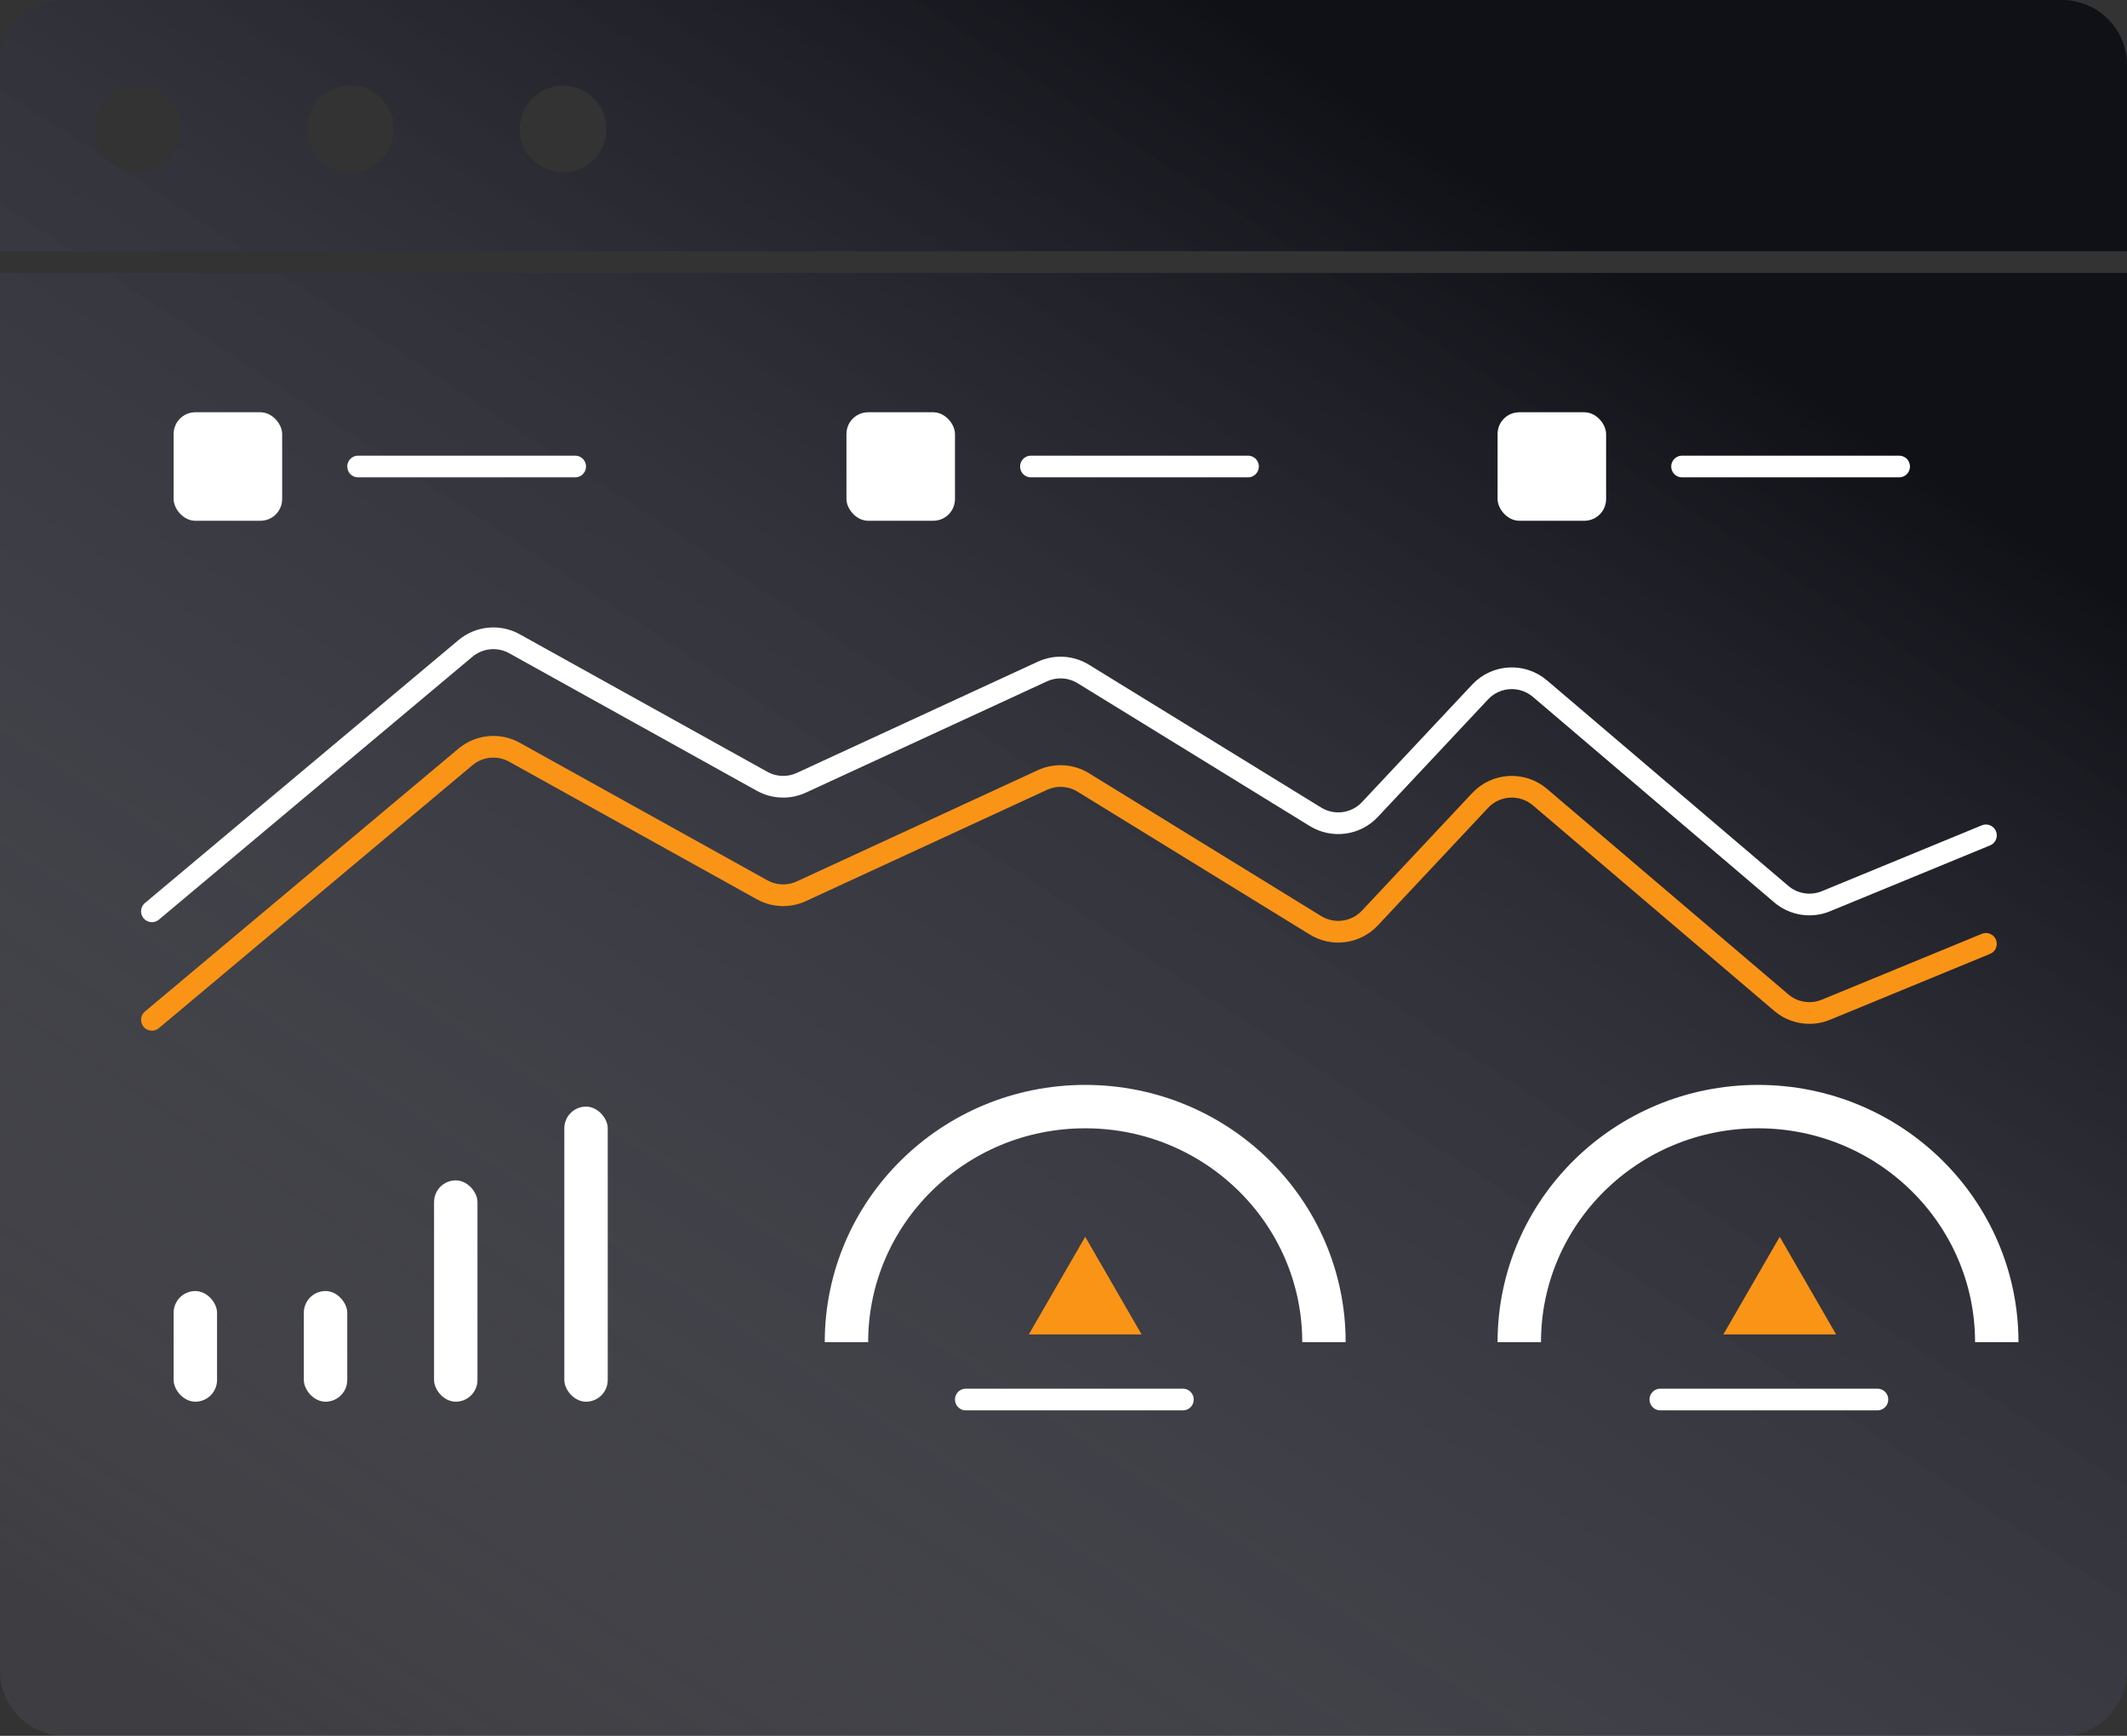 <svg width="98" height="80" viewBox="0 0 98 80" fill="none" xmlns="http://www.w3.org/2000/svg">
<rect x="0" y="0" width="98" height="80" fill="#333333" stroke="none"/>
<path fill-rule="evenodd" clip-rule="evenodd" d="M0 3C0 1.343 1.343 0 3 0H95C96.657 0 98 1.343 98 3V11.579H0V3ZM0 12.579H98V77C98 78.657 96.657 80 95 80H3C1.343 80 0 78.657 0 77V12.579ZM16.145 7.946C17.249 7.946 18.145 7.051 18.145 5.946C18.145 4.841 17.249 3.946 16.145 3.946C15.04 3.946 14.145 4.841 14.145 5.946C14.145 7.051 15.04 7.946 16.145 7.946ZM6.348 7.947C7.452 7.947 8.348 7.051 8.348 5.947C8.348 4.842 7.452 3.947 6.348 3.947C5.243 3.947 4.348 4.842 4.348 5.947C4.348 7.051 5.243 7.947 6.348 7.947ZM27.945 5.946C27.945 7.051 27.05 7.946 25.945 7.946C24.841 7.946 23.945 7.051 23.945 5.946C23.945 4.841 24.841 3.946 25.945 3.946C27.05 3.946 27.945 4.841 27.945 5.946Z" fill="url(#paint0_linear_1_237)"/>
<path d="M50 57L52.598 61.5H47.402L50 57Z" fill="#F99417"/>
<path d="M82 57L84.598 61.5H79.402L82 57Z" fill="#F99417"/>
<line x1="16.5" y1="21.5" x2="26.5" y2="21.5" stroke="white" stroke-linecap="round"/>
<rect x="8" y="19" width="5" height="5" rx="1" fill="white"/>
<line x1="47.5" y1="21.5" x2="57.5" y2="21.5" stroke="white" stroke-linecap="round"/>
<line x1="44.5" y1="64.5" x2="54.5" y2="64.5" stroke="white" stroke-linecap="round"/>
<line x1="76.5" y1="64.5" x2="86.5" y2="64.5" stroke="white" stroke-linecap="round"/>
<rect x="39" y="19" width="5" height="5" rx="1" fill="white"/>
<line x1="77.5" y1="21.5" x2="87.5" y2="21.5" stroke="white" stroke-linecap="round"/>
<rect x="69" y="19" width="5" height="5" rx="1" fill="white"/>
<path d="M7 42L21.446 29.884C22.081 29.352 22.978 29.266 23.703 29.668L35.112 36.007C35.67 36.317 36.343 36.342 36.922 36.075L48.027 30.949C48.635 30.669 49.343 30.711 49.913 31.062L60.609 37.644C61.419 38.142 62.467 38.002 63.117 37.309L68.196 31.891C68.926 31.112 70.139 31.044 70.952 31.737L82.071 41.208C82.641 41.694 83.436 41.821 84.129 41.535L91.5 38.5" stroke="white" stroke-linecap="round"/>
<path d="M7 47L21.446 34.884C22.081 34.352 22.978 34.266 23.703 34.668L35.112 41.007C35.67 41.317 36.343 41.342 36.922 41.075L48.027 35.949C48.635 35.669 49.343 35.711 49.913 36.062L60.609 42.644C61.419 43.142 62.467 43.002 63.117 42.309L68.196 36.891C68.926 36.112 70.139 36.044 70.952 36.737L82.071 46.208C82.641 46.694 83.436 46.821 84.129 46.535L91.5 43.5" stroke="#F99417" stroke-linecap="round"/>
<path d="M39 61.857C39 55.861 43.925 51 50 51C56.075 51 61 55.861 61 61.857" stroke="white" stroke-width="2"/>
<path d="M70 61.857C70 55.861 74.925 51 81 51C87.075 51 92 55.861 92 61.857" stroke="white" stroke-width="2"/>
<rect x="8" y="59.5" width="2" height="5.1" rx="1" fill="white"/>
<rect x="13.999" y="59.5" width="2" height="5.1" rx="1" fill="white"/>
<rect x="19.999" y="54.4" width="2" height="10.2" rx="1" fill="white"/>
<rect x="26.001" y="51" width="2" height="13.6" rx="1" fill="white"/>
<defs>
<linearGradient id="paint0_linear_1_237" x1="-0.002" y1="72.211" x2="50.062" y2="-3.964" gradientUnits="userSpaceOnUse">
<stop stop-color="#717186" stop-opacity="0.19"/>
<stop offset="1" stop-color="#101017"/>
</linearGradient>
</defs>
</svg>
